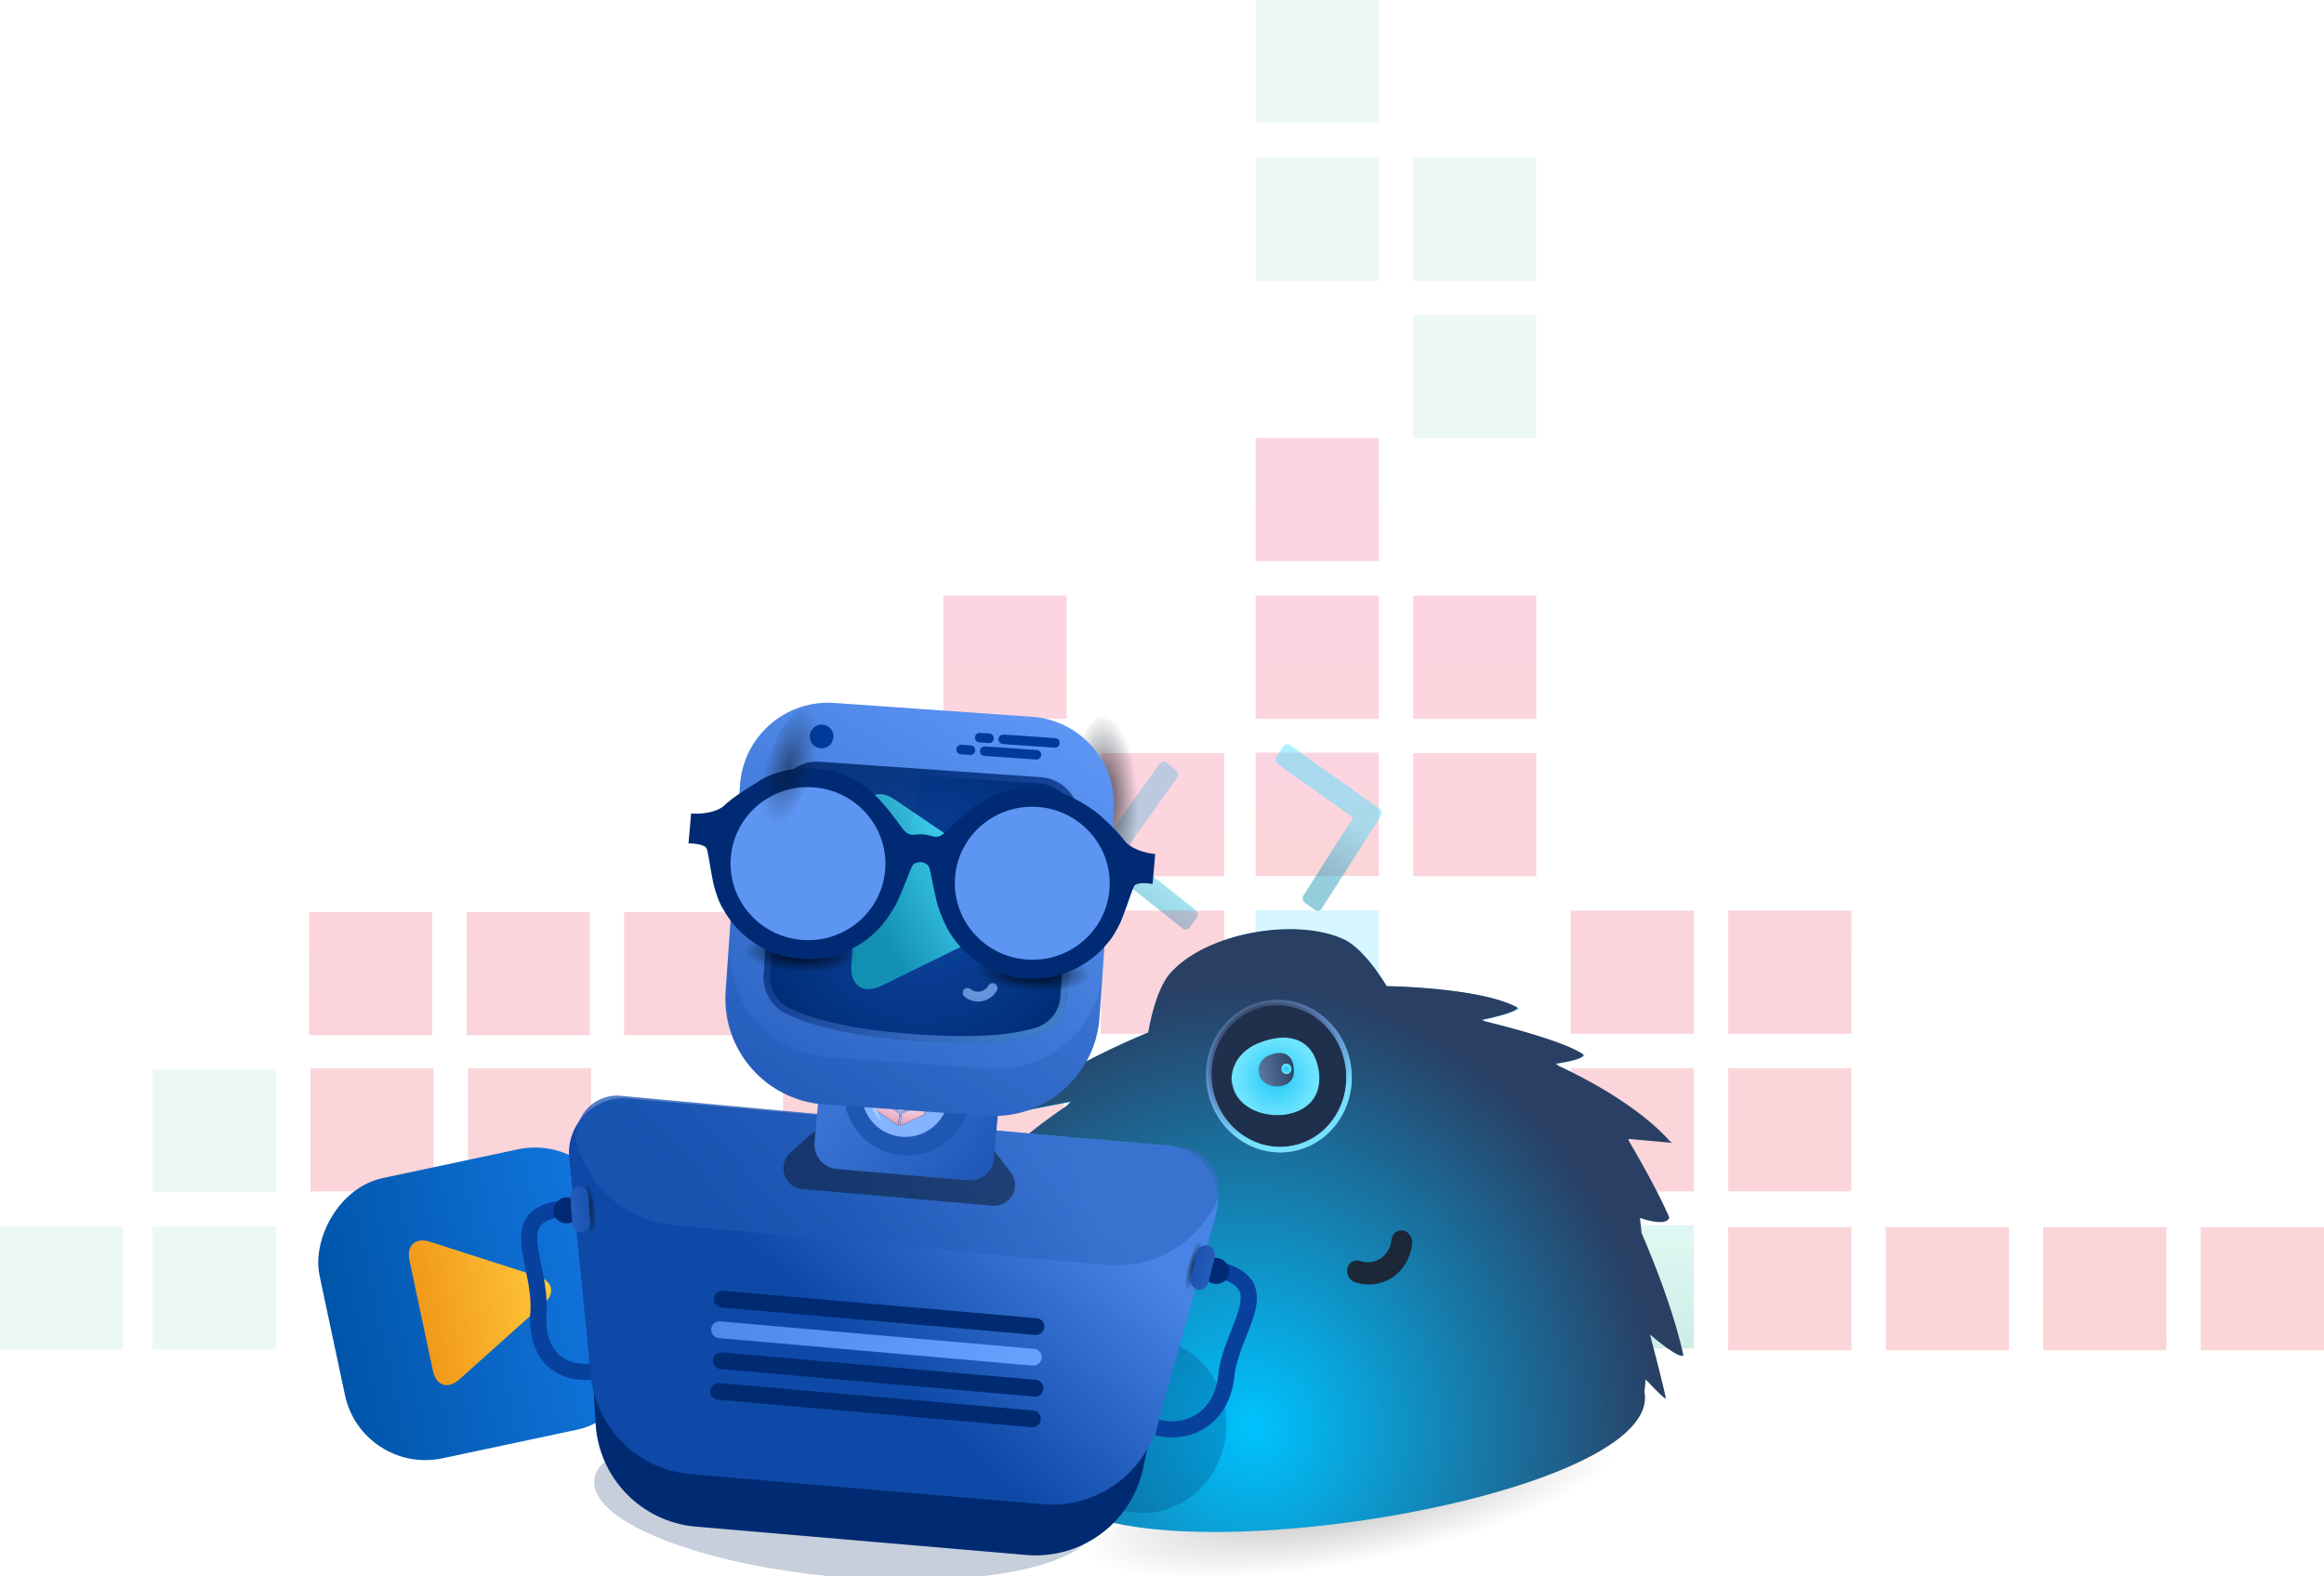 <svg xmlns="http://www.w3.org/2000/svg" xmlns:xlink="http://www.w3.org/1999/xlink" width="1823" height="1236"><defs><linearGradient x1="42.042%" y1="91.27%" x2="65.412%" y2="50%" id="a"><stop stop-color="#1390B3" offset="0%"/><stop stop-color="#4BDEFF" offset="100%"/></linearGradient><linearGradient x1="50%" y1="0%" x2="50%" y2="100%" id="b"><stop stop-color="#F44881" offset="0%"/><stop stop-color="#EC454F" offset="100%"/></linearGradient><linearGradient x1="50%" y1="100%" x2="50%" y2="0%" id="c"><stop stop-color="#8B60ED" offset="0%"/><stop stop-color="#B372BD" offset="100%"/></linearGradient><linearGradient x1="50%" y1="11.35%" x2="50%" y2="111.35%" id="d"><stop stop-color="#6EDCC4" offset="0%"/><stop stop-color="#1AAB8B" offset="100%"/></linearGradient><linearGradient x1="50%" y1="100%" x2="50%" y2="1.467%" id="e"><stop stop-color="#F19A1A" offset="0%"/><stop stop-color="#FFC73C" offset="100%"/></linearGradient><linearGradient x1="50%" y1="0%" x2="50%" y2="100%" id="f"><stop stop-color="#F44881" offset="0%"/><stop stop-color="#EC454F" offset="100%"/></linearGradient><linearGradient x1="50%" y1="16.428%" x2="51.872%" y2="46.127%" id="i"><stop stop-color="#00D0FF" offset="0%"/><stop stop-color="#637BFF" stop-opacity="0" offset="100%"/></linearGradient><linearGradient x1="45.588%" y1="168.048%" x2="4.83%" y2="5.569%" id="k"><stop stop-color="#C4D6EB" stop-opacity=".676" offset="0%"/><stop stop-color="#91ACD2" stop-opacity=".3" offset="100%"/></linearGradient><linearGradient x1="39.585%" y1="81.515%" x2="19.519%" y2="6.036%" id="l"><stop stop-color="#76E1FF" offset="0%"/><stop stop-color="#637BFF" stop-opacity="0" offset="100%"/></linearGradient><linearGradient x1="0%" y1="50%" x2="100%" y2="50%" id="p"><stop stop-color="#5B79A2" offset="0%"/><stop stop-color="#2E4469" offset="100%"/></linearGradient><linearGradient x1="0%" y1="50%" x2="100%" y2="50%" id="A"><stop stop-color="#05A" offset="0%"/><stop stop-color="#1378E2" offset="100%"/></linearGradient><linearGradient x1=".733%" y1="50.733%" x2="99.267%" y2="50.733%" id="B"><stop stop-color="#F19A1A" offset="0%"/><stop stop-color="#FFC73C" offset="100%"/></linearGradient><linearGradient x1="1.259%" y1="48.741%" x2="98.741%" y2="48.741%" id="D"><stop stop-color="#21C8F6" offset="0%"/><stop stop-color="#637BFF" offset="100%"/></linearGradient><linearGradient x1="98.922%" y1="49.992%" x2=".766%" y2="50.008%" id="E"><stop stop-color="#21C8F6" offset="0%"/><stop stop-color="#637BFF" offset="100%"/></linearGradient><linearGradient x1="1.259%" y1="48.741%" x2="98.741%" y2="48.741%" id="F"><stop stop-color="#21C8F6" offset="0%"/><stop stop-color="#637BFF" offset="100%"/></linearGradient><linearGradient x1="92.101%" y1="34.122%" x2="50.529%" y2="65.876%" id="H"><stop stop-color="#4784E6" offset="0%"/><stop stop-color="#0F49A7" offset="100%"/></linearGradient><linearGradient x1="50%" y1="149.484%" x2="50%" y2="0%" id="K"><stop stop-color="#2C63C0" offset="0%"/><stop stop-color="#1952AF" offset="100%"/></linearGradient><linearGradient x1="98.741%" y1="48.741%" x2="1.259%" y2="48.741%" id="M"><stop stop-color="#69A1FF" offset="0%"/><stop stop-color="#5089E8" offset="100%"/></linearGradient><linearGradient x1="18.665%" y1="51.13%" x2="80.028%" y2="46.638%" id="N"><stop stop-color="#225BBA" offset="0%"/><stop stop-color="#356DC9" offset="100%"/></linearGradient><linearGradient x1="38.02%" y1="51.116%" x2="80.028%" y2="46.638%" id="O"><stop stop-color="#1A53B1" offset="0%"/><stop stop-color="#356DC9" offset="100%"/></linearGradient><linearGradient x1="14.631%" y1="50%" x2="92.229%" y2="95.804%" id="P"><stop stop-color="#3B74D2" offset="0%"/><stop stop-color="#2059B7" offset="100%"/></linearGradient><linearGradient x1="77.59%" y1="0%" x2="6.327%" y2="146.499%" id="X"><stop stop-color="#5C95F3" offset="0%"/><stop stop-color="#144DAB" offset="100%"/></linearGradient><linearGradient x1="29.548%" y1="91.27%" x2="89.612%" y2="50%" id="aa"><stop stop-color="#1390B3" offset="0%"/><stop stop-color="#4BDEFF" offset="100%"/></linearGradient><linearGradient x1="154.902%" y1="137.331%" x2="24.379%" y2="14.532%" id="ag"><stop stop-color="#76E1FF" offset="0%"/><stop stop-color="#637BFF" stop-opacity="0" offset="100%"/></linearGradient><linearGradient x1="13.579%" y1=".616%" x2="106.218%" y2="98.781%" id="ah"><stop stop-color="#587CB9" offset="0%"/><stop stop-color="#2E4469" stop-opacity="0" offset="100%"/></linearGradient><linearGradient x1="98.741%" y1="48.741%" x2="-10.029%" y2="48.741%" id="ap"><stop stop-color="#21C8F6" offset="0%"/><stop stop-color="#637BFF" offset="100%"/></linearGradient><radialGradient cx="52.101%" cy="30.594%" fx="52.101%" fy="30.594%" r="250.733%" gradientTransform="matrix(-.195 0 0 -.255 .622 .384)" id="h"><stop offset="0%"/><stop stop-opacity=".002" offset="100%"/></radialGradient><radialGradient cx="37.435%" cy="76.012%" fx="37.435%" fy="76.012%" r="67.976%" gradientTransform="matrix(.28 -.938 .755 .348 -.304 .847)" id="j"><stop stop-color="#00C3FF" offset="0%"/><stop stop-color="#293F64" offset="100%"/></radialGradient><radialGradient cx="50%" cy="50%" fx="50%" fy="50%" r="50.05%" gradientTransform="matrix(.039 -.999 .877 .044 .042 .977)" id="o"><stop stop-color="#21C8F6" offset="0%"/><stop stop-color="#6EE4FF" offset="100%"/></radialGradient><radialGradient cx="50%" cy="50%" fx="50%" fy="50%" r="52.641%" gradientTransform="scale(1 .95) rotate(-87.871 .514 .513)" id="s"><stop stop-color="#21C8F6" offset="0%"/><stop stop-color="#6EE4FF" offset="100%"/></radialGradient><radialGradient cx="55.352%" cy="36.823%" fx="55.352%" fy="36.823%" r="86.583%" gradientTransform="matrix(-.5 0 0 -.396 .83 .514)" id="y"><stop stop-color="#090E17" offset="0%"/><stop stop-color="#111A29" stop-opacity="0" offset="100%"/></radialGradient><radialGradient cx="52.436%" cy="42.955%" fx="52.436%" fy="42.955%" r="36.114%" gradientTransform="matrix(-1 0 0 -.21 1.049 .52)" id="I"><stop stop-color="#172743" offset="0%"/><stop stop-opacity="0" offset="100%"/></radialGradient><radialGradient cx="52.436%" cy="42.955%" fx="52.436%" fy="42.955%" r="157.26%" gradientTransform="matrix(-.23 0 0 -.211 .645 .52)" id="Q"><stop stop-color="#172743" offset="0%"/><stop stop-opacity="0" offset="100%"/></radialGradient><radialGradient cx="50%" cy="50%" fx="50%" fy="50%" r="68.353%" gradientTransform="matrix(0 1 -.995 0 .998 0)" id="T"><stop stop-color="#83B2FF" offset="0%"/><stop stop-color="#84B3FF" offset="100%"/></radialGradient><radialGradient cx="50%" cy="50%" fx="50%" fy="50%" r="102.962%" gradientTransform="matrix(0 .989 -1.931 0 1.465 .006)" id="W"><stop stop-color="#FFF" offset="0%"/><stop stop-color="#C42E6C" offset="100%"/></radialGradient><radialGradient cx="50%" cy="50%" fx="50%" fy="50%" r="61.85%" gradientTransform="matrix(.636 -.702 .627 .712 -.132 .495)" id="Z"><stop stop-color="#0F47A5" offset="0%"/><stop stop-color="#002E79" offset="100%"/></radialGradient><radialGradient cx="50%" cy="50%" fx="50%" fy="50%" r="101.811%" gradientTransform="matrix(0 1 -1.72 0 1.36 0)" id="ae"><stop stop-color="#95BDFF" offset="0%"/><stop stop-color="#78AAFF" offset="100%"/></radialGradient><radialGradient cx="50%" cy="50%" fx="50%" fy="50%" r="28.075%" gradientTransform="matrix(0 1 -1.666 0 1.333 0)" id="aj"><stop offset="0%"/><stop stop-opacity="0" offset="100%"/></radialGradient><radialGradient cx="55.352%" cy="36.823%" fx="55.352%" fy="36.823%" r="105.406%" gradientTransform="matrix(-.411 0 0 -.396 .78 .514)" id="ao"><stop stop-color="#090E17" offset="0%"/><stop stop-color="#111A29" stop-opacity="0" offset="100%"/></radialGradient><filter x="-100.4%" y="-114.3%" width="300.9%" height="328.7%" filterUnits="objectBoundingBox" id="m"><feOffset in="SourceAlpha" result="shadowOffsetOuter1"/><feGaussianBlur stdDeviation="23" in="shadowOffsetOuter1" result="shadowBlurOuter1"/><feColorMatrix values="0 0 0 0 0.137 0 0 0 0 0.788 0 0 0 0 0.969 0 0 0 0.426 0" in="shadowBlurOuter1"/></filter><filter x="-864.1%" y="-821.3%" width="1828.1%" height="1742.5%" filterUnits="objectBoundingBox" id="q"><feOffset in="SourceAlpha" result="shadowOffsetOuter1"/><feGaussianBlur stdDeviation="23" in="shadowOffsetOuter1" result="shadowBlurOuter1"/><feColorMatrix values="0 0 0 0 0.137 0 0 0 0 0.788 0 0 0 0 0.969 0 0 0 0.426 0" in="shadowBlurOuter1"/></filter><filter x="-58%" y="-42.5%" width="215.9%" height="185.1%" filterUnits="objectBoundingBox" id="x"><feOffset in="SourceAlpha" result="shadowOffsetOuter1"/><feGaussianBlur stdDeviation="16.5" in="shadowOffsetOuter1" result="shadowBlurOuter1"/><feColorMatrix values="0 0 0 0 0.137 0 0 0 0 0.788 0 0 0 0 0.969 0 0 0 0.217 0" in="shadowBlurOuter1" result="shadowMatrixOuter1"/><feMerge><feMergeNode in="shadowMatrixOuter1"/><feMergeNode in="SourceGraphic"/></feMerge></filter><filter x="-17.1%" y="-18%" width="134.1%" height="136%" filterUnits="objectBoundingBox" id="z"><feOffset in="SourceAlpha" result="shadowOffsetOuter1"/><feGaussianBlur stdDeviation="10.5" in="shadowOffsetOuter1" result="shadowBlurOuter1"/><feColorMatrix values="0 0 0 0 0 0 0 0 0 0 0 0 0 0 0 0 0 0 0.087 0" in="shadowBlurOuter1" result="shadowMatrixOuter1"/><feMerge><feMergeNode in="shadowMatrixOuter1"/><feMergeNode in="SourceGraphic"/></feMerge></filter><filter x="-13.6%" y="-45.6%" width="127.2%" height="191.2%" filterUnits="objectBoundingBox" id="C"><feGaussianBlur stdDeviation="17.895" in="SourceGraphic"/></filter><filter x="-41.1%" y="-39%" width="182.1%" height="178%" filterUnits="objectBoundingBox" id="G"><feGaussianBlur stdDeviation="17.895" in="SourceGraphic"/></filter><filter x="0%" y="0%" width="100%" height="100%" filterUnits="objectBoundingBox" id="J"><feGaussianBlur in="SourceGraphic"/></filter><filter x="0%" y="0%" width="100%" height="100%" filterUnits="objectBoundingBox" id="L"><feGaussianBlur in="SourceGraphic"/></filter><filter x="-16%" y="-69.6%" width="131.9%" height="239.1%" filterUnits="objectBoundingBox" id="R"><feGaussianBlur stdDeviation="9.865" in="SourceGraphic"/></filter><filter x="-39.5%" y="-39.7%" width="179.1%" height="179.5%" filterUnits="objectBoundingBox" id="S"><feGaussianBlur stdDeviation="16.911" in="SourceGraphic"/></filter><filter x="-25.3%" y="-25%" width="150.7%" height="150.1%" filterUnits="objectBoundingBox" id="U"><feOffset in="SourceAlpha" result="shadowOffsetOuter1"/><feGaussianBlur stdDeviation="4" in="shadowOffsetOuter1" result="shadowBlurOuter1"/><feColorMatrix values="0 0 0 0 0.951 0 0 0 0 0.371 0 0 0 0 0.61 0 0 0 1 0" in="shadowBlurOuter1"/></filter><filter x="-640.3%" y="-1413.3%" width="1380.6%" height="2926.6%" filterUnits="objectBoundingBox" id="ac"><feOffset in="SourceAlpha" result="shadowOffsetOuter1"/><feGaussianBlur stdDeviation="59" in="shadowOffsetOuter1" result="shadowBlurOuter1"/><feColorMatrix values="0 0 0 0 0.951 0 0 0 0 0.371 0 0 0 0 0.61 0 0 0 1 0" in="shadowBlurOuter1"/></filter><path d="M1209.868 618.93v96.603h-96.61v-96.602h96.61zm123.57 0v96.603h-96.61v-96.602h96.61zm123.571 0v96.603h-96.61v-96.602h96.61zm123.57 0v96.603h-96.609v-96.602h96.61zm-1359.275-1.122v96.602h-96.61v-96.602h96.61zm247.14 0v96.602h-96.609v-96.602h96.61zm247.142-.33v96.602h-96.61v-96.603h96.61zm-123.57 0v96.602h-96.61v-96.603h96.61zm617.852-123.232v96.603h-96.61v-96.603h96.61zm-123.57 0v96.603h-96.61v-96.603h96.61zm-864.994 0v96.603h-96.61v-96.603h96.61zm-123.57 0v96.603H1.123v-96.603h96.61zm370.71 0v96.603h-96.609v-96.603h96.61zm247.142-.33v96.602h-96.61v-96.602h96.61zm-123.57 0v96.602h-96.61v-96.602h96.61zM96.61 371.808v96.602H0v-96.602h96.61zm123.57 0v96.602h-96.61v-96.602h96.61zm123.57 0v96.602h-96.609v-96.602h96.61zm866.118-1.123v96.602h-96.61v-96.602h96.61zm-123.57 0v96.602h-96.61v-96.602h96.61zm-368.465 0v96.602h-96.61v-96.602h96.61zm-249.388 0v96.602h-96.61v-96.602h96.61zm494.282-123.562v96.603h-96.61v-96.603h96.61zm-244.894 0v96.603h-96.61v-96.603h96.61zm-123.571 0v96.603h-96.61v-96.603h96.61zm-125.817 0v96.603h-96.61v-96.603h96.61zm494.282-123.561v96.602h-96.61v-96.602h96.61zm-123.57 0v96.602h-96.61v-96.602h96.61zm-244.895 0v96.602h-96.61v-96.602h96.61zM839.156 0v96.603h-96.61V0h96.61z" id="g"/><path d="M280.813 225.69s-2.242.262-5.455 1.293c-7.029 2.25-18.714 8.17-21.798 23.032-.15 2.172-.163 4.384.053 6.55.68 6.87 4.103 12.765 9.08 17.377 6.666 6.174 16.12 10.046 25.524 10.868 14.522 1.27 28.92-4.735 32.728-20.766.392-1.644.7-3.225.966-4.773.852-9.059-.586-16.301-3.798-21.774a23.912 23.912 0 00-3.541-4.638c-5.404-5.513-13.386-8.226-22.9-8.226-3.436 0-7.07.355-10.86 1.058" id="n"/><path d="M301.463 249.852c0 2.32-1.787 4.201-3.992 4.201-2.207 0-3.994-1.88-3.994-4.2 0-2.32 1.787-4.202 3.994-4.202 2.205 0 3.992 1.882 3.992 4.201" id="r"/><path d="M244.366 342.233s-6.69-10.351-13.411-13.223c-2.02-.862-4.042-1.05-5.887-.08-2.472 1.302-3.03 4.413-2.624 8.09.908 8.201 6.617 19.215 6.617 19.215a37.805 37.805 0 013.564-2.952c10.22-7.487 23.65-10.078 28.515-10.807 1.183-.176 1.859-.243 1.859-.243s-.655-2.066-2.081-4.67c-.817-1.496-1.886-3.165-3.231-4.722-1.599-1.855-3.587-3.552-6-4.61-.727-.32-1.382-.463-1.971-.464-5.9 0-5.35 14.466-5.35 14.466" id="t"/><path d="M345.673 332.785c-2.475.883-4.568 2.436-6.283 4.172a26.537 26.537 0 00-2.996 3.672c-1.948 2.857-2.909 5.32-2.909 5.32s.67.115 1.84.375c4.488 1.002 16.325 4.159 25.782 11.247a39.989 39.989 0 015.338 4.765s6.782-11.205 7.95-19.4c.392-2.767.146-5.192-1.218-6.725-2.467-2.773-6.52-1.619-9.272-.067-6.093 3.434-11.83 11.132-11.83 11.132s1.524-14.821-4.672-14.821c-.52 0-1.095.104-1.73.33" id="v"/><path d="M47.373 20.863v-9.26l-3.43 1.965-4.738 2.715v9.26l8.17-4.68h-.002zm-9.8 16.752v-9.267l-4.662 2.65-13.309 7.558v9.354l17.97-10.295zM0 6.083v31.532l17.968 10.294v-9.352l-9.387-5.286-.003-.002-.004-.002c-.032-.019-.058-.045-.088-.067-.025-.02-.055-.037-.077-.06l-.002-.002c-.027-.026-.045-.057-.067-.085-.02-.028-.045-.051-.062-.08v-.003c-.019-.03-.03-.067-.044-.101-.013-.03-.03-.059-.038-.092-.01-.04-.012-.08-.017-.12-.004-.03-.012-.06-.012-.09V10.763L3.43 8.046 0 6.084zM8.985 0L.82 4.678l8.164 4.677 8.165-4.678L8.983 0h.002zm4.247 29.193l4.737-2.714V6.083l-3.43 1.965-4.738 2.715V31.16l3.43-1.966zM38.389 5.52l-8.165 4.678 8.165 4.678 8.164-4.68L38.39 5.52zm-.817 10.763l-4.738-2.715-3.43-1.965v9.26l4.737 2.714 3.431 1.966v-9.26zM18.784 37.151l11.977-6.804 5.986-3.4-8.159-4.675-9.394 5.382-8.562 4.905 8.152 4.592z" id="V"/><path d="M32.317 0h173.815c17.848 0 32.317 14.469 32.317 32.317v138.447a32.316 32.316 0 01-20.534 30.095c-20.611 8.07-52.143 12.106-94.594 12.106-44.972 0-79.187-4.529-102.644-13.586A32.317 32.317 0 010 169.23V32.317C0 14.47 14.469 0 32.317 0z" id="Y"/><path d="M170.878 178.671c-4.936-.006-9.633-2.202-12.886-6.026-1.392-1.635-1.228-4.114.365-5.535 1.593-1.422 4.011-1.248 5.404.387 1.795 2.11 4.386 3.323 7.108 3.327 2.72.003 5.309-1.203 7.1-3.31a3.765 3.765 0 015.402-.374c1.596 1.426 1.766 3.905.378 5.537-3.243 3.815-7.935 6-12.87 5.994z" id="ad"/><path d="M32.317 0h173.815c17.848 0 32.317 14.469 32.317 32.317v138.447a32.316 32.316 0 01-20.534 30.095c-20.611 8.07-52.143 12.106-94.594 12.106-44.972 0-79.187-4.529-102.644-13.586A32.317 32.317 0 010 169.23V32.317C0 14.47 14.469 0 32.317 0z" id="af"/><ellipse id="ak" cx="68.354" cy="67.724" rx="68.354" ry="67.724"/><ellipse id="am" cx="68.354" cy="67.724" rx="68.354" ry="67.724"/></defs><g fill="none" fill-rule="evenodd"><g style="mix-blend-mode:luminosity"><path d="M932.184 611.465c0-1.154-.423-2.176-1.268-3.063l-6.34-6.659c-.845-.887-1.818-1.332-2.916-1.332-1.099 0-2.072.445-2.916 1.332l-59.082 62.059c-.846.888-1.268 1.91-1.268 3.063 0 1.154.423 2.176 1.268 3.063l59.081 62.059c.845.889 1.816 1.331 2.916 1.331 1.1 0 2.072-.444 2.917-1.331l6.34-6.656c.845-.887 1.268-1.909 1.268-3.064 0-1.153-.423-2.174-1.268-3.062l-49.827-52.34 49.827-52.336c.846-.888 1.268-1.91 1.268-3.064z" fill="url(#a)" fill-rule="nonzero" opacity=".455" transform="rotate(-8 895.29 666.864)"/><g opacity=".228"><path fill="url(#b)" d="M0 370.685h96.61v96.603H0z" transform="translate(984.951 590.284)"/><path fill="url(#c)" d="M123.571 370.685h96.61v96.603h-96.61z" transform="translate(984.951 590.284)"/><path fill="url(#d)" d="M247.141 370.685h96.61v96.603h-96.61z" transform="translate(984.951 590.284)"/><path fill="url(#e)" d="M0 247.123h96.61v96.603H0z" transform="translate(984.951 590.284)"/><path fill="#4BDEFF" fill-rule="nonzero" d="M984.951 713.846h96.61v96.603h-96.61z"/><path fill="url(#b)" d="M0 0h96.61v96.603H0z" transform="translate(984.951 590.284)"/><use fill="url(#f)" style="mix-blend-mode:luminosity" xlink:href="#g" opacity=".654" transform="translate(242.404 343.491)"/><path d="M1108.522 247.123h96.61v96.603h-96.61zm0-123.561h96.61v96.603h-96.61zm-123.571 0h96.61v96.603h-96.61zm0-123.562h96.61v96.603h-96.61zM216.304 838.186v96.61H119.7v-96.61zm.039 123.598v96.61H119.74v-96.61zm-119.74.026v96.61H0v-96.61z" opacity=".37" fill="#1AAB8B"/></g><g transform="rotate(-11 3547.165 -3135.642)"><ellipse fill="url(#h)" opacity=".278" cx="273.524" cy="633.713" rx="218.187" ry="42.462"/><g transform="translate(0 31.102)"><path d="M290.486 142.475c26.442 0 52.92 6.414 69.324 18.368 14.42 10.509 24.887 40.696 25.097 41.297.016.047-.36 1.014 2.315 1.593.414.09 1.009.219 1.765.386l.933.207c13.929 3.117 67.54 15.815 90.784 32.987-3.039.77-6.845 1.198-10.732 1.49l-.793.056c-.525.037-1.051.071-1.57.103l-.79.046c-4.837.274-9.373.353-11.586.375l-6.59.068 5.284 3.938c.727.542 1.445 1.083 2.16 1.625 12.751 5.883 53.908 25.093 68.576 38.135l.325.293-.03.01c-.73.208-1.493.346-2.313.46l-.415.054c-2.69.339-5.956.45-8.947.46h-.888a167.2 167.2 0 01-6.635-.162l-5.49-.243 3.777 3.992c.757.8 1.501 1.596 2.235 2.387 12.038 8.696 50.655 37.771 71.466 70.3l.143.227-29.63-8.62-.053 2.906-.035 1.804c2.24 6.668 8.514 24.442 13.993 43.354l.455 1.58c1.865 6.516 3.62 13.13 5.064 19.406-.254.26-.573.436-.935.55-1.026.324-2.302.255-3.694.014-4.757-.825-10.688-3.828-14.598-6.017a98.05 98.05 0 01-3.036-1.77 1000.766 1000.766 0 01-1.257 15.428c4.713 21.896 12.728 62.872 13.867 98.854-2.342-.395-6.64-5.067-10.514-9.875l-.514-.642c-4.088-5.133-7.575-10.212-7.575-10.212s-2.09-3.042-4.572-7.038c.37 5.14.603 8.56.603 8.56.017.247.69 10.18 1.354 21.582l.05.858.05.862.049.867c.058 1.013.115 2.032.171 3.053l.048.874.076 1.4c.312 5.798.585 11.498.735 16.075-.953-1.378-2.004-2.967-3.063-4.558l-.415-.624-.443-.673a391.098 391.098 0 01-4.588-7.165 431.353 431.353 0 01-2.696-4.364 329.763 329.763 0 01-4.074 14.3c-.173 10.143-5.997 18.215-15.927 25.088-11.323 7.836-27.953 14.09-48.198 18.9-45.427 10.796-108.927 14.235-172.218 11.146-62.773-3.065-125.347-12.55-169.886-27.717-19.821-6.75-36.049-14.606-47.04-23.557-9.702-7.9-15.31-16.628-15.24-26.267-1.045-4.627-1.975-8.774-2.86-12.957a499.517 499.517 0 01-1.28-6.243 10896.57 10896.57 0 01-11.557 22.822l-1.086 2.135c-.684 1.345-1.368 2.687-2.047 4.012-7.986-38.034-.75-90.054 3.2-113.024-.166-2.791-.345-4.99-.517-7.163l-.57-7.203-3.578 6.278c-2.439 4.28-6.153 10.328-9.634 11.824-.32.139-.634.234-.941.201-.212-.022-.407-.123-.596-.28-.758-.623-1.345-1.811-1.883-3.57.09-33.307 13.861-78.784 13.861-78.784s2.194-7.245 5.999-17.715c-4.05 8.254-9.875 15.698-9.875 15.698s-9.438 12.06-18.803 17.676c-2.262 1.356-4.507 2.34-6.598 2.552-.876.088-1.72.03-2.51-.227 14.08-27.564 49.324-54.748 67.738-67.728 2.342-2.561 4.375-4.815 6.505-7.11 1.661-1.79 3.301-3.52 4.92-5.198-2.402.657-4.852 1.14-6.923 1.493-4.51.77-10.922 1.553-15.222.457-1.137-.29-2.128-.686-2.727-1.4-.267-.32-.416-.709-.461-1.164 18.063-15.25 53.432-31.175 67.34-37.146 1.188-.83 1.9-1.374 2.612-1.917l6.343-4.816H90.549c25.298-21.64 106.439-37.193 106.439-37.193s.438-.084 1.26-.236c.258-.774.408-1.196.408-1.196s10.779-30.401 25.144-41.353c16.496-12.575 41.61-18.34 66.686-18.34z" stroke="url(#i)" stroke-width="4.447"/><path d="M222.453 158.767c34.551-26.34 106.082-23.745 138.666 0 14.957 10.9 25.89 42.371 25.89 42.371s.873.182 2.46.532l.936.209c14.57 3.26 72.038 16.984 94.038 35.258 0 3.653-23.152 4.13-29.187 4.191.732.546 1.455 1.091 2.175 1.637 13.142 6.004 58.459 27.257 70.931 40.38 0 3.616-17.768 3.08-22.7 2.862.762.805 1.511 1.607 2.25 2.404 12.289 8.822 53.853 40.181 74.128 74.547l1.331 1.401-32.94-9.583-.036 1.808c2.94 8.18 13.936 39.391 19.666 64.716-2.892 6.087-15.798-.077-22.69-3.935-.3 3.883-.63 7.861-.992 11.916 4.764 21.646 12.986 63.76 13.924 100.3-3.993 2.802-22.625-21.002-22.625-21.002s.958 14.114 1.724 28.127l.076 1.4c.477 8.862.861 17.492.861 22.281-1.256-.66-4.55-5.313-7.68-10.044l-.445-.675a393.42 393.42 0 01-4.615-7.207 322.18 322.18 0 01-2.762 9.415c-.69 90.242-473.512 68.85-472.856-23.081a466.787 466.787 0 01-2.81-12.482 9010.995 9010.995 0 01-8.682 17.128l-1.085 2.135c-1.629 3.2-3.251 6.382-4.8 9.409-10.209-38.663-2.41-95.442 1.779-119.806-.19-2.23-.369-4.434-.541-6.611-4.501 7.898-13.329 20.67-17.21 7.399 0-33.605 13.957-79.752 13.957-79.752S10.647 374.358 0 365.958c13.553-28.517 50.334-57.03 69.387-70.46a373.85 373.85 0 016.157-6.806c-8.09 1.38-21.924 2.611-20.978-5.349 17.977-15.574 54.432-32.032 68.657-38.139a389.852 389.852 0 013.227-2.467H85.177c19.963-23.804 111.386-41.599 111.386-41.599s11.157-31.14 25.89-42.37z" fill="url(#j)"/><path d="M335.381 121.853c0 1.154.423 2.176 1.268 3.063l6.34 6.659c.846.887 1.818 1.332 2.917 1.332 1.098 0 2.071-.445 2.916-1.332l59.081-62.059c.847-.888 1.268-1.91 1.268-3.063 0-1.154-.423-2.176-1.268-3.063l-59.08-62.059C347.977.442 347.006 0 345.905 0c-1.1 0-2.071.444-2.916 1.331l-6.34 6.656c-.845.887-1.269 1.909-1.269 3.064 0 1.153.424 2.174 1.269 3.062l49.826 52.34-49.827 52.336c-.846.888-1.268 1.91-1.268 3.064z" fill="url(#a)" fill-rule="nonzero" opacity=".455"/><path d="M345.508 254.29c0 31.914-24.589 57.786-54.923 57.786-30.333 0-54.922-25.872-54.922-57.785 0-31.913 24.589-57.785 54.922-57.785 30.334 0 54.923 25.872 54.923 57.785" stroke="url(#k)" stroke-width="4.33" fill="#24385A"/><path d="M345.508 254.29c0 31.914-24.589 57.786-54.923 57.786-30.333 0-54.922-25.872-54.922-57.785 0-31.913 24.589-57.785 54.922-57.785 30.334 0 54.923 25.872 54.923 57.785" stroke="url(#l)" stroke-width="4.33" fill-opacity=".152" fill="#000"/><g fill-rule="nonzero"><use fill="#000" filter="url(#m)" xlink:href="#n"/><use fill="url(#o)" xlink:href="#n"/></g><path d="M286.869 236.698s-4.982.582-8.293 4.393c-1.787 2.058-3.09 5.054-2.858 9.41.154 2.94 1.561 5.455 3.656 7.4 1.782 1.649 4.062 2.886 6.5 3.623 5.057 1.526 10.793.896 14.18-2.687 1.183-1.254 2.082-2.87 2.56-4.886.558-2.352.794-4.463.744-6.337-.093-3.51-1.183-6.185-3.016-8.056-1.981-2.02-4.828-3.098-8.22-3.261a19.91 19.91 0 00-.92-.021 23.7 23.7 0 00-4.333.422" fill="url(#p)"/><g fill-rule="nonzero"><use fill="#000" filter="url(#q)" xlink:href="#r"/><use fill="url(#s)" xlink:href="#r"/></g><path d="M348.045 426.203c-9.571 4.077-20.421 3.388-29.771-1.89-4-2.258-5.657-7.562-3.701-11.847 1.953-4.284 6.778-5.926 10.78-3.67 5.16 2.914 11.147 3.297 16.423 1.05 5.276-2.248 9.331-6.907 11.123-12.784 1.389-4.552 5.944-6.906 10.172-5.255 4.23 1.65 6.532 6.68 5.143 11.232-3.247 10.644-10.598 19.087-20.17 23.164z" fill="#1C2737" fill-rule="nonzero"/><mask id="u" fill="#fff"><use xlink:href="#t"/></mask><path d="M244.366 342.233s-6.69-10.351-13.411-13.223c-2.02-.862-4.042-1.05-5.887-.08-2.472 1.302-3.03 4.413-2.624 8.09.908 8.201 6.617 19.215 6.617 19.215a37.805 37.805 0 013.564-2.952c10.22-7.487 23.65-10.078 28.515-10.807 1.183-.176 1.859-.243 1.859-.243s-.655-2.066-2.081-4.67c-.817-1.496-1.886-3.165-3.231-4.722-1.599-1.855-3.587-3.552-6-4.61-.727-.32-1.382-.463-1.971-.464-5.9 0-5.35 14.466-5.35 14.466" mask="url(#u)"/><mask id="w" fill="#fff"><use xlink:href="#v"/></mask><path d="M345.673 332.785c-2.475.883-4.568 2.436-6.283 4.172a26.537 26.537 0 00-2.996 3.672c-1.948 2.857-2.909 5.32-2.909 5.32s.67.115 1.84.375c4.488 1.002 16.325 4.159 25.782 11.247a39.989 39.989 0 015.338 4.765s6.782-11.205 7.95-19.4c.392-2.767.146-5.192-1.218-6.725-2.467-2.773-6.52-1.619-9.272-.067-6.093 3.434-11.83 11.132-11.83 11.132s1.524-14.821-4.672-14.821c-.52 0-1.095.104-1.73.33" mask="url(#w)"/></g></g><ellipse fill="url(#y)" opacity=".73" transform="rotate(-93 877.277 632.272)" cx="877.277" cy="632.272" rx="75" ry="37.5"/><g filter="url(#z)" transform="scale(1 -1) rotate(12 5646.53 772.39)"><rect fill="url(#A)" width="237.241" height="224.705" rx="64.48"/><path d="M90.32 57.762c-10.412-5.972-18.854-1.08-18.854 10.917v88.533c0 12.01 8.442 16.895 18.854 10.93l77.4-44.38c10.416-5.973 10.416-15.65 0-21.623l-77.4-44.377z" fill="url(#B)" transform="matrix(1 0 0 -1 0 225.9)"/></g><g transform="rotate(5 -5808.966 4940.1)"><ellipse fill="#002561" opacity=".469" style="mix-blend-mode:hard-light" filter="url(#C)" cx="310.42" cy="628.415" rx="197.537" ry="58.855"/><g transform="translate(424.824 555.485)"><ellipse fill="#1B283E" cx="9.653" cy="9.606" rx="9.653" ry="9.606"/><ellipse fill="url(#D)" cx="9.653" cy="9.606" rx="6.435" ry="6.404"/></g><path stroke="url(#E)" stroke-width="3.181" stroke-linecap="round" stroke-linejoin="round" d="M0 10.406h117.349" transform="translate(424.824 498.65)"/><g transform="translate(0 498.65)"><g transform="translate(205.926)" fill="#1B283E"><rect x="33.785" width="3.218" height="67.24" rx="1.609"/><rect x="11.262" width="3.218" height="67.24" rx="1.609"/><rect x="56.308" width="3.218" height="67.24" rx="1.609"/><rect width="3.218" height="67.24" rx="1.609"/><rect x="45.046" width="3.218" height="67.24" rx="1.609"/><rect x="22.523" width="3.218" height="67.24" rx="1.609"/><rect x="67.57" width="3.218" height="67.24" rx="1.609"/></g><ellipse fill="url(#F)" cx="135.944" cy="9.606" rx="4.022" ry="4.002"/><ellipse fill="url(#F)" cx="148.814" cy="9.606" rx="4.022" ry="4.002"/><ellipse fill="url(#F)" cx="161.684" cy="9.606" rx="4.022" ry="4.002"/></g><ellipse fill="#002561" opacity=".469" style="mix-blend-mode:hard-light" filter="url(#G)" cx="538.043" cy="547.93" rx="65.357" ry="68.791"/><path d="M122.77 331.196l400.845-.93c23.78-.054 43.104 19.18 43.159 42.96a43.059 43.059 0 01-.336 5.466l-25.515 203.134c-5.403 43.02-41.946 75.313-85.303 75.385l-260.197.433c-42.795.071-79.15-31.294-85.352-73.638L80.265 380.494c-3.446-23.53 12.835-45.398 36.364-48.844a43.059 43.059 0 016.14-.454z" fill="#002B73"/><path d="M111.183 331.379l424.435-7.367c23.777-.412 43.387 18.528 43.8 42.306a43.059 43.059 0 01-.59 7.887l-28.232 167.902c-6.868 40.841-41.834 71.01-83.24 71.821l-276.958 5.42c-41.47.812-77.628-28.054-86.021-68.675l-34.615-167.53c-4.812-23.288 10.166-46.068 33.455-50.88a43.059 43.059 0 017.966-.884z" fill="url(#H)" transform="rotate(1 323.336 471.931)"/><g transform="rotate(1 -21990.1 31032.607)"><ellipse fill="url(#I)" opacity=".899" filter="url(#J)" transform="rotate(-81 32.59 32.48)" cx="32.59" cy="32.479" rx="28.37" ry="28.503"/><path d="M52.78 32.547c42.21 8.714 10.575 44.708 10.6 81.58.022 32.674-24.12 49.622-49.762 45.725" stroke="#08409E" stroke-width="12.683"/><g transform="scale(-1 1) rotate(82 -23.232 -11.792)"><rect fill="#002B74" x="7.636" y="7.092" width="20.361" height="21.275" rx="10.181"/><rect fill="url(#K)" width="35.632" height="14.184" rx="7.092"/></g></g><g transform="scale(-1 1) rotate(1 -22150.654 -6634.127)"><ellipse fill="url(#I)" opacity=".899" filter="url(#L)" transform="rotate(-81 32.59 32.48)" cx="32.59" cy="32.479" rx="28.37" ry="28.503"/><path d="M52.779 32.547c42.21 8.714 10.576 44.708 10.601 81.58.022 32.674-18.855 47.621-44.498 43.723" stroke="#08409E" stroke-width="12.683"/><g transform="scale(-1 1) rotate(82 -23.232 -11.792)"><rect fill="#002B74" x="7.636" y="7.092" width="20.361" height="21.275" rx="10.181"/><rect fill="url(#K)" width="35.632" height="14.184" rx="7.092"/></g></g><path d="M200.425 471.508l247.234.023a6.587 6.587 0 010 13.172l-125.583-.012-121.65-.011a6.587 6.587 0 01-.001-13.172z" fill="#002B73"/><path d="M200.428 495.622l247.233.023a6.587 6.587 0 010 13.172l-125.583-.012-121.65-.011a6.587 6.587 0 01-.001-13.172z" fill="url(#M)"/><path d="M203.895 519.736l247.234.023a6.587 6.587 0 010 13.173l-125.583-.012-121.65-.012a6.587 6.587 0 01-.001-13.172zm.003 24.114l247.233.023a6.587 6.587 0 010 13.173l-125.583-.012-121.65-.012a6.587 6.587 0 01-.001-13.172z" fill="#002B73"/><path d="M106.673 330.058l441.034-5.71c17.91-.232 32.617 14.1 32.85 32.01a32.432 32.432 0 01-4.094 16.196l-2.983 5.357a86.118 86.118 0 01-74.127 44.219l-341.176 4.417a86.118 86.118 0 01-74.547-41.121l-3.946-6.44c-9.273-15.136-4.52-34.923 10.615-44.196a32.14 32.14 0 0116.374-4.732z" fill="url(#N)" opacity=".504" transform="rotate(1 326.931 375.402)"/><path d="M288.083 331.572l84.735.007a43.059 43.059 0 0131.51 13.717l12.859 13.811c6.16 6.616 5.79 16.974-.826 23.134a16.368 16.368 0 01-11.155 4.389l-149.512-.014c-9.041 0-16.37-7.33-16.369-16.372a16.37 16.37 0 014.39-11.153l12.85-13.802a43.059 43.059 0 0131.518-13.717z" fill="#111A28"/><path d="M106.673 330.058l441.034-5.71c17.91-.232 32.617 14.1 32.85 32.01a32.432 32.432 0 01-4.094 16.196l-2.983 5.357a86.118 86.118 0 01-74.127 44.219l-341.176 4.417a86.118 86.118 0 01-74.547-41.121l-3.946-6.44c-9.273-15.136-4.52-34.923 10.615-44.196a32.14 32.14 0 0116.374-4.732z" fill="url(#O)" opacity=".504" transform="rotate(1 326.931 375.402)"/><path d="M295.459 233.362h74.301c18.497 0 33.49 14.994 33.49 33.49v82.597c0 10.57-8.567 19.138-19.137 19.138H281.106c-10.57 0-19.138-8.569-19.138-19.138v-82.597c0-18.496 14.994-33.49 33.49-33.49z" fill="url(#P)"/><ellipse fill="#1E55B1" cx="331.097" cy="303.868" rx="49.885" ry="49.642"/><ellipse fill="url(#Q)" opacity=".65" filter="url(#R)" cx="325.696" cy="248.071" rx="92.644" ry="21.275"/><g transform="translate(268.186 238.525)"><ellipse fill="#328AF1" opacity=".193" filter="url(#S)" cx="64.138" cy="63.826" rx="64.138" ry="63.826"/><ellipse fill="url(#T)" transform="scale(1 -1) rotate(4 1964.324 0)" cx="61.364" cy="66.453" rx="34.206" ry="34.041"/><g transform="translate(40.07 43.996)" style="mix-blend-mode:luminosity"><use fill="#000" filter="url(#U)" xlink:href="#V"/><use fill="url(#W)" xlink:href="#V"/></g><path d="M32.472 68.664a30.156 30.156 0 0012.714 21.61 30.139 30.139 0 01-5.206-14.065C38.24 59.64 50.194 44.804 66.68 43.07a29.817 29.817 0 0120.293 5.253c-6.053-8.734-16.527-13.982-27.8-12.797-16.49 1.733-28.443 16.57-26.701 33.137z" fill-opacity=".547" fill="#FFF" style="mix-blend-mode:lighten" opacity=".5"/></g><g transform="rotate(-1 448.973 -7561.037)"><path d="M115.285 0h155.502c38.246 0 69.25 31.005 69.25 69.251v162.227c0 45.896-37.205 83.102-83.1 83.102H129.134c-45.895 0-83.1-37.206-83.1-83.102V69.251C46.034 31.005 77.038 0 115.284 0z" fill="url(#X)"/><ellipse fill="#013A99" cx="107.233" cy="26.913" rx="9.259" ry="9.361"/><path d="M47.012 194.42c0 45.896 37.205 83.102 83.1 83.102h126.821c45.896 0 83.102-37.206 83.102-83.101v37.396c0 45.896-37.206 83.101-83.102 83.101h-126.82c-45.896 0-83.101-37.205-83.101-83.1z" fill="#1349A4" opacity=".189"/><g transform="translate(74.89 46.806)"><mask id="ab" fill="#fff"><use xlink:href="#Y"/></mask><use fill="url(#Z)" xlink:href="#Y"/><path d="M92.84 25.364c-13.652-7.927-24.72-1.433-24.72 14.494v117.536c0 15.943 11.068 22.43 24.72 14.51l101.482-58.917c13.657-7.93 13.657-20.779 0-28.708L92.84 25.364z" fill="url(#aa)" fill-rule="nonzero" mask="url(#ab)"/><g opacity=".7" mask="url(#ab)" transform="rotate(-15 170.867 172.41)"><use fill="#000" filter="url(#ac)" xlink:href="#ad"/><use fill="url(#ae)" xlink:href="#ad"/></g><mask id="ai" fill="#fff"><use xlink:href="#af"/></mask><path stroke="url(#ag)" stroke-width="5.033" d="M206.132 2.517c8.23 0 15.68 3.335 21.072 8.728 5.393 5.393 8.729 12.843 8.729 21.072v138.448a29.768 29.768 0 01-5.185 16.798 29.767 29.767 0 01-13.75 10.952c-20.412 7.993-51.647 11.934-93.677 11.934-44.567 0-78.487-4.44-101.738-13.418a29.767 29.767 0 01-13.842-10.945 29.768 29.768 0 01-5.224-16.855V32.317c0-8.23 3.335-15.68 8.728-21.072 5.393-5.393 12.843-8.728 21.072-8.728z"/><ellipse fill="url(#ah)" opacity=".527" mask="url(#ai)" cx=".784" cy="13.823" rx="110.163" ry="111.335"/></g><path d="M224.521 33.232h-7.439c-2.036 0-3.687-1.677-3.687-3.745s1.65-3.744 3.687-3.744h7.44c2.036 0 3.687 1.676 3.687 3.744 0 2.068-1.651 3.745-3.688 3.745zm13.889-10.297h-7.439c-2.037 0-3.688-1.677-3.688-3.745s1.651-3.744 3.688-3.744h7.439c2.037 0 3.688 1.676 3.688 3.744 0 2.068-1.651 3.745-3.688 3.745zm37.955 10.297h-40.74c-2.05 0-3.712-1.677-3.712-3.745s1.662-3.744 3.712-3.744h40.722c2.05 0 3.713 1.676 3.713 3.744 0 2.068-1.662 3.745-3.713 3.745h.018zm13.725-10.297h-40.43c-2.131 0-3.859-1.677-3.859-3.745s1.728-3.744 3.859-3.744h40.43c2.13 0 3.858 1.676 3.858 3.744 0 2.068-1.727 3.745-3.858 3.745z" fill="#013A99"/><ellipse fill="url(#aj)" opacity=".882" transform="rotate(-1 102.97 197.664)" cx="102.97" cy="197.664" rx="48.092" ry="25.736"/><ellipse fill="url(#aj)" opacity=".882" transform="rotate(-1 285.747 200.184)" cx="285.747" cy="200.184" rx="48.092" ry="25.736"/><g transform="rotate(-4 1024.258 -418.557)"><mask id="al" fill="#fff"><use xlink:href="#ak"/></mask><use fill="#5D95F3" opacity=".398" xlink:href="#ak"/><path d="M69.455-4.932L15.864 100.665c3.71 6.818 9.116 12.536 16.214 17.156 7.099 4.62 14.796 7.65 23.092 9.09l56.167-118.31C102.823 3.229 96.222-.234 91.535-1.786c-4.687-1.552-12.047-2.6-22.08-3.146z" fill="#5D95F3" opacity=".398" mask="url(#al)"/></g><g transform="rotate(-4 1029.224 -2926.654)"><mask id="an" fill="#fff"><use xlink:href="#am"/></mask><use fill="#5D95F3" opacity=".398" xlink:href="#am"/><path d="M64.538 8.334l-51.494 99.09c3.711 6.818 9.116 12.536 16.214 17.156 7.099 4.62 14.796 7.65 23.092 9.091l54.07-111.804c-8.514-5.372-15.115-8.834-19.802-10.386-4.687-1.552-12.047-2.601-22.08-3.147z" fill="#5D95F3" opacity=".398" mask="url(#an)"/></g><path d="M279.023 192.723c-34.925-.61-62.748-29.08-62.145-63.593.602-34.51 29.402-61.993 64.327-61.384 34.924.61 62.748 29.081 62.145 63.592-.602 34.512-29.403 61.995-64.327 61.385zm-176.579-3.082c-34.924-.61-62.747-29.08-62.144-63.593.602-34.51 29.402-61.994 64.326-61.384 34.926.61 62.748 29.081 62.145 63.592-.602 34.512-29.4 61.995-64.327 61.385zM326.618 74.415c-13.172-8.86-30.203-16.25-45.241-16.512-20.26-.353-38.736 7.461-52.22 20.372-6.52 5.812-12.163 12.203-17.994 18.458-7.384 7.928-11.602 3.901-18.846 3.775-7.244-.127-11.6 3.75-18.704-4.43-5.607-6.456-11.027-13.039-17.34-19.076-13.024-13.373-31.438-21.831-51.698-22.185-15.039-.262-29.986 3.967-41.077 11.461a670.213 670.213 0 00-4.615 3.464C52.8 74.098 42.373 81.72 36.985 87.65c-8.003 8.81-25.166 9.108-25.166 9.108l-.323 18.494s10.276-.419 13.528 3.518c1.922 2.32 3.845 13.376 7.097 24.965.98 4.127 2.41 8.112 4.074 11.935 1.551 3.799 3.38 7.325 5.49 10.23l.021-.02c12.754 19.826 35.014 33.156 60.557 33.602 29.66.518 55.488-16.48 67.427-41.338l.058-.07.176-.277c5.408-8.72 11.12-32.764 13.577-36.56 2.482-3.836 8.524-4.029 8.524-4.029s6.032.404 8.378 4.325c2.323 3.879 7.192 28.107 12.292 37.011l.166.282.052.072c11.064 25.26 36.279 43.149 65.939 43.666 25.543.446 48.244-12.099 61.68-31.467l.005.02c2.21-2.83 4.121-6.29 5.803-10.032a71.188 71.188 0 004.415-11.788c3.652-11.468 5.785-22.453 7.783-24.706 3.39-3.82 13.314-3.049 13.314-3.049l.323-18.494s-16.867-.891-24.56-9.976c-5.175-6.115-15.07-14.092-20.997-18.658z" stroke="#002B74" stroke-width="5.033" fill="#002B74"/></g></g></g><g transform="translate(384.984 536)"><ellipse fill="url(#ao)" opacity=".458" transform="rotate(-75 238.268 71.466)" cx="238.268" cy="71.466" rx="56" ry="23"/></g></g></svg>